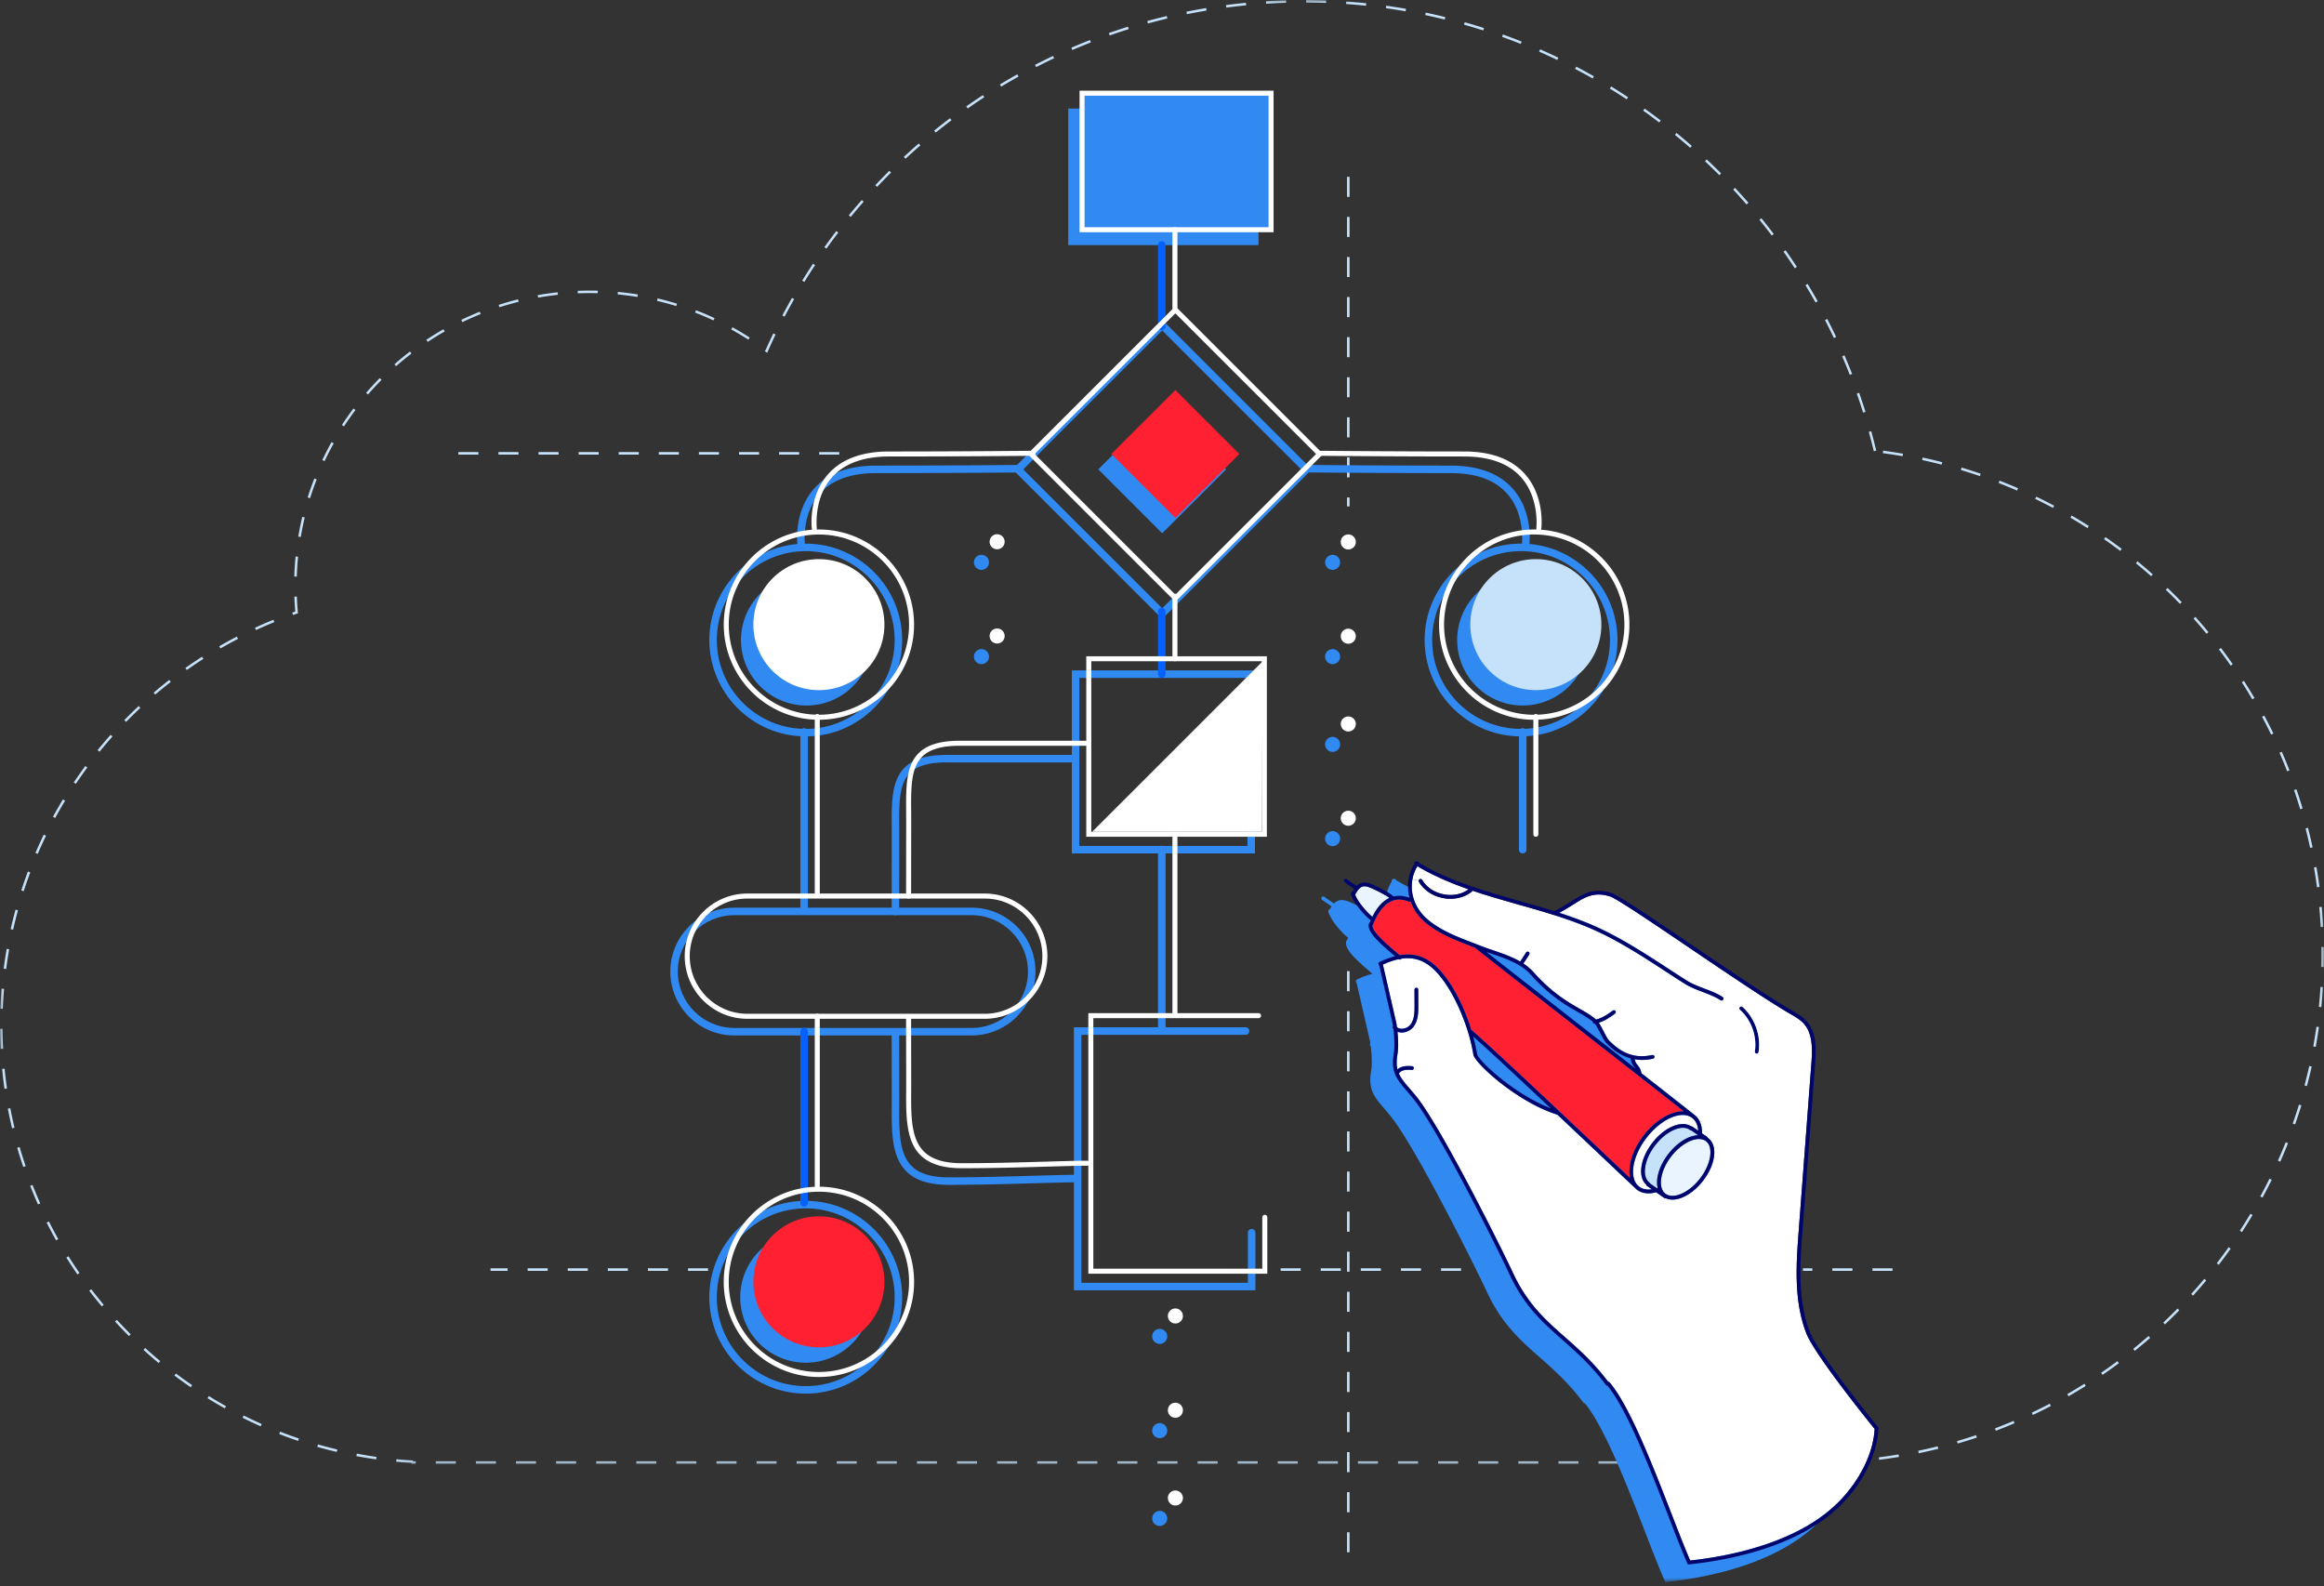 <svg width="400" height="273" viewBox="0 0 400 273" xmlns="http://www.w3.org/2000/svg" xmlns:xlink="http://www.w3.org/1999/xlink">
    <rect x="0" y="0" width="400" height="273" fill="#333333" stroke="none"/>
    <defs>
        <path id="a" d="M0 0h400v251.933H0z"/>
        <path id="c" d="M0 272.277h400V0H0z"/>
    </defs>
    <g fill="none" fill-rule="evenodd">
        <mask id="b" fill="#fff">
            <use xlink:href="#a"/>
        </mask>
        <path d="M228.243.501a103.945 103.945 0 0 0-3.44-.07l.001-.431c1.15.004 2.311.028 3.455.07l-.016.431zm-10.32.135-.028-.43c1.143-.073 2.304-.127 3.453-.161l.013.431c-1.144.034-2.3.088-3.439.16zm17.186.354c-1.136-.12-2.29-.222-3.429-.302l.031-.43c1.144.08 2.302.183 3.443.303l-.045.429zm-24.037.316-.057-.428c1.137-.15 2.293-.283 3.434-.394l.043.429c-1.137.111-2.288.243-3.42.393zm30.854.637a101.714 101.714 0 0 0-3.4-.535l.06-.427c1.137.16 2.286.34 3.414.537l-.074.425zm-37.643.498-.086-.423a101.07 101.07 0 0 1 3.4-.628l.07.425c-1.128.189-2.267.4-3.384.626zm44.377.92c-1.11-.274-2.238-.532-3.355-.767l.089-.422c1.121.236 2.255.495 3.37.77l-.104.419zm-51.08.68-.115-.417c1.11-.305 2.24-.595 3.356-.861l.1.419c-1.111.265-2.236.554-3.341.858zm57.703 1.196c-1.089-.349-2.197-.684-3.295-.995l.117-.415c1.103.313 2.216.65 3.31 1l-.132.41zm-64.287.862-.143-.406c1.085-.381 2.191-.748 3.288-1.091l.129.411c-1.092.342-2.194.707-3.274 1.086zm70.747 1.459c-1.06-.422-2.14-.831-3.21-1.216l.145-.406c1.075.387 2.16.797 3.224 1.221l-.16.4zm-77.17 1.048-.17-.396c1.058-.455 2.135-.897 3.203-1.314l.157.402a101.03 101.03 0 0 0-3.19 1.308zm83.46 1.71a101.79 101.79 0 0 0-3.122-1.433l.173-.395c1.05.461 2.104.945 3.135 1.44l-.187.389zm-89.693 1.23-.197-.383a102.166 102.166 0 0 1 3.104-1.53l.184.39c-1.032.487-2.072 1-3.09 1.524zm95.782 1.955c-.995-.564-2.01-1.117-3.018-1.644l.2-.382c1.012.529 2.031 1.085 3.03 1.651l-.212.375zm-101.797 1.406-.223-.37c.984-.594 1.99-1.179 2.991-1.738l.211.377c-.997.556-1.999 1.139-2.979 1.73zm107.657 2.187c-.952-.628-1.927-1.25-2.9-1.846l.225-.368c.977.599 1.957 1.223 2.913 1.855l-.238.36zm-113.427 1.574-.247-.353a101.91 101.91 0 0 1 2.865-1.938l.235.361c-.958.625-1.918 1.274-2.853 1.93zm119.03 2.412a101.56 101.56 0 0 0-2.768-2.04l.25-.352c.937.666 1.872 1.356 2.78 2.05l-.261.342zm-124.529 1.732-.271-.335c.893-.721 1.81-1.437 2.726-2.128l.26.345c-.913.687-1.826 1.4-2.715 2.118zm129.853 2.626c-.858-.752-1.74-1.5-2.625-2.225l.273-.333c.888.727 1.775 1.479 2.636 2.234l-.284.324zm-135.057 1.881-.293-.316c.84-.779 1.706-1.555 2.574-2.307l.283.326c-.865.749-1.728 1.522-2.564 2.297zm140.073 2.828c-.805-.809-1.636-1.616-2.469-2.397l.296-.314c.836.784 1.67 1.595 2.479 2.407l-.306.304zm-144.958 2.02-.314-.295c.783-.832 1.594-1.665 2.412-2.476l.303.306c-.813.808-1.621 1.637-2.4 2.465zm149.645 3.021c-.75-.863-1.524-1.724-2.3-2.56l.315-.293c.78.838 1.558 1.703 2.311 2.57l-.326.283zm-154.19 2.146-.333-.274c.728-.887 1.481-1.772 2.238-2.633l.324.285c-.754.857-1.503 1.739-2.229 2.622zm158.526 3.202c-.69-.913-1.405-1.825-2.123-2.71l.336-.272c.72.89 1.438 1.805 2.131 2.723l-.344.26zM142.24 42.794l-.351-.25c.665-.932 1.356-1.866 2.053-2.777l.343.262c-.695.907-1.383 1.837-2.045 2.765zm166.671 3.374a102.149 102.149 0 0 0-1.934-2.85l.353-.247c.66.937 1.313 1.9 1.942 2.862l-.36.235zM138.44 48.525l-.367-.226a101.38 101.38 0 0 1 1.86-2.91l.358.239c-.632.953-1.255 1.928-1.851 2.897zm-38.991 1.96-.017-.43a52.598 52.598 0 0 1 3.463-.024l-.012.431a51.927 51.927 0 0 0-3.434.023zm10.265.622a50.814 50.814 0 0 0-3.404-.438l.04-.43c1.147.11 2.302.258 3.434.443l-.07.425zm-17.089.116-.075-.424c1.13-.201 2.284-.366 3.428-.49l.047.43a50.599 50.599 0 0 0-3.4.484zm219.859.836a101.538 101.538 0 0 0-1.736-2.976l.37-.224c.596.985 1.182 1.99 1.742 2.99l-.376.21zm-196.089.617a50.202 50.202 0 0 0-3.313-.899l.098-.42c1.12.263 2.245.568 3.342.907l-.127.412zm-30.43.206-.132-.41a50.735 50.735 0 0 1 3.33-.952l.104.419a50.322 50.322 0 0 0-3.301.943zm49.074 1.617-.382-.2c.532-1.014 1.09-2.033 1.656-3.029l.375.214c-.564.991-1.12 2.006-1.65 3.015zm-12.24.644a50.484 50.484 0 0 0-3.16-1.344l.156-.402c1.072.413 2.144.869 3.187 1.355l-.182.39zm-43.211.298-.188-.389c1.036-.5 2.103-.971 3.172-1.4l.16.4c-1.059.425-2.117.892-3.144 1.389zm236.058 2.742a101.53 101.53 0 0 0-1.529-3.09l.383-.197a101.015 101.015 0 0 1 1.535 3.102l-.39.185zm-186.837.277a50.71 50.71 0 0 0-2.948-1.76l.208-.378a51.163 51.163 0 0 1 2.974 1.776l-.234.362zm-55.188.383-.24-.36a51.05 51.05 0 0 1 2.951-1.818l.214.375a50.677 50.677 0 0 0-2.925 1.803zm58.418 1.88-.409-.305.178-.238c.417-.937.853-1.878 1.297-2.798l.388.188c-.46.955-.913 1.933-1.344 2.906l-.11.248zm-63.866 2.298-.285-.323c.861-.759 1.761-1.5 2.675-2.2l.263.342a50.798 50.798 0 0 0-2.653 2.181zm250.208 1.49a100.614 100.614 0 0 0-1.314-3.188l.396-.171c.457 1.056.9 2.133 1.32 3.201l-.402.158zM63.34 67.895l-.327-.282a51.193 51.193 0 0 1 2.353-2.54l.307.304a50.877 50.877 0 0 0-2.334 2.518zm257.334 3.12c-.343-1.092-.71-2.193-1.091-3.272l.407-.144c.382 1.084.751 2.19 1.096 3.286l-.412.13zm-261.463 2.36-.361-.236a51.139 51.139 0 0 1 1.987-2.833l.345.26a50.813 50.813 0 0 0-1.97 2.809zm263.303 4.28a100.958 100.958 0 0 0-.861-3.332l.416-.115c.305 1.104.596 2.23.865 3.346l-.42.1zm4.948.859a87.083 87.083 0 0 0-3.397-.523l.058-.428c1.133.152 2.281.329 3.413.526l-.074.425zm-271.596.845-.39-.184a51.174 51.174 0 0 1 1.583-3.075l.377.21a50.578 50.578 0 0 0-1.57 3.05zm278.321.604a86.71 86.71 0 0 0-3.349-.791l.091-.422c1.123.242 2.255.51 3.365.796l-.107.417zm6.59 1.979a87.48 87.48 0 0 0-3.276-1.055l.124-.413c1.098.33 2.206.686 3.291 1.06l-.14.408zm6.394 2.488a87.335 87.335 0 0 0-3.173-1.308l.156-.402c1.068.416 2.141.858 3.19 1.314l-.173.396zM53.367 85.745l-.412-.13a50.539 50.539 0 0 1 1.15-3.265l.403.157a50 50 0 0 0-1.141 3.238zm299.987 1.673a86.863 86.863 0 0 0-3.063-1.556l.188-.388a87.816 87.816 0 0 1 3.078 1.563l-.203.38zm5.93 3.468a87.998 87.998 0 0 0-2.932-1.793l.218-.372c.991.58 1.982 1.185 2.946 1.801l-.232.364zm-307.52 1.53-.426-.072c.192-1.134.425-2.275.693-3.392l.42.1a50.346 50.346 0 0 0-.687 3.364zm313.162 2.395a87.733 87.733 0 0 0-2.783-2.018l.247-.354a88.64 88.64 0 0 1 2.796 2.028l-.26.344zm5.319 4.358a87.642 87.642 0 0 0-2.617-2.232l.273-.333a88.09 88.09 0 0 1 2.63 2.242l-.286.323zm-319.162.073-.43-.014c.036-1.15.112-2.312.225-3.454l.43.043a51.212 51.212 0 0 0-.225 3.425zm324.124 4.69a87.842 87.842 0 0 0-2.435-2.43l.299-.311c.827.793 1.65 1.615 2.447 2.442l-.311.299zM50.44 105.845l-.144-.406c.176-.063.352-.124.528-.185a54.407 54.407 0 0 1-.162-2.563l.43-.016c.035.874.092 1.76.176 2.71l.015.168-.16.054c-.228.078-.456.157-.683.238zm-6.38 2.591-.18-.391a75.243 75.243 0 0 1 3.178-1.378l.162.4c-1.06.43-2.123.891-3.16 1.37zm335.722.635a88.341 88.341 0 0 0-2.237-2.614l.322-.287a89.22 89.22 0 0 1 2.248 2.628l-.333.273zm-341.834 2.531-.216-.373a75.244 75.244 0 0 1 3.037-1.663l.199.383a74.76 74.76 0 0 0-3.02 1.653zm345.993 2.954a87.828 87.828 0 0 0-2.026-2.784l.344-.26a88.509 88.509 0 0 1 2.036 2.797l-.354.247zm-351.787.758-.249-.352a76.272 76.272 0 0 1 2.87-1.933l.234.363c-.96.614-1.92 1.261-2.855 1.922zm-5.429 4.224-.28-.328a76.394 76.394 0 0 1 2.682-2.186l.264.34c-.9.701-1.797 1.433-2.666 2.174zm360.931.815a87.74 87.74 0 0 0-1.8-2.936l.363-.232c.62.967 1.229 1.96 1.81 2.95l-.373.218zm-365.951 3.885-.309-.3a75.954 75.954 0 0 1 2.47-2.422l.295.315a76.117 76.117 0 0 0-2.456 2.407zm369.197 2.19a87.307 87.307 0 0 0-1.563-3.07l.38-.204a87.667 87.667 0 0 1 1.572 3.086l-.389.187zm-373.768 2.947-.334-.272a76.63 76.63 0 0 1 2.239-2.635l.322.287a76.106 76.106 0 0 0-2.227 2.62zm376.524 3.37a86.686 86.686 0 0 0-1.315-3.187l.395-.173a87.43 87.43 0 0 1 1.322 3.202l-.402.157zm-380.605 2.159-.358-.24a76.148 76.148 0 0 1 1.989-2.827l.347.256a75.414 75.414 0 0 0-1.978 2.81zm382.85 4.36a86.705 86.705 0 0 0-1.058-3.283l.408-.14a86.453 86.453 0 0 1 1.063 3.298l-.414.124zM9.495 140.78l-.38-.206a75.641 75.641 0 0 1 1.722-2.996l.369.223a75.26 75.26 0 0 0-1.711 2.979zm388.12 5.143a86.42 86.42 0 0 0-.79-3.348l.418-.107c.286 1.112.553 2.244.794 3.364l-.421.09zM6.495 146.958l-.396-.17c.453-1.053.937-2.11 1.438-3.141l.388.188a74.51 74.51 0 0 0-1.43 3.123zm392.303 5.74a86.95 86.95 0 0 0-.523-3.398l.425-.074c.196 1.127.373 2.276.525 3.416l-.427.057zm-394.721.683-.41-.133a74.895 74.895 0 0 1 1.14-3.258l.404.152a74.335 74.335 0 0 0-1.134 3.239zm395.363 6.165a88.21 88.21 0 0 0-.254-3.43l.43-.04c.106 1.14.192 2.3.254 3.446l-.43.024zm-397.18.457-.42-.095c.25-1.118.533-2.247.837-3.355l.416.114a74.355 74.355 0 0 0-.833 3.336zm397.717 6.43-.432-.01a87.373 87.373 0 0 0 .014-3.44l.431-.006a90.041 90.041 0 0 1-.013 3.457zm-398.917.339-.427-.056c.148-1.14.324-2.29.524-3.418l.425.076a74.986 74.986 0 0 0-.522 3.398zm398.485 6.56-.429-.045c.116-1.132.21-2.285.282-3.427l.43.027a89.219 89.219 0 0 1-.283 3.444zm-399.06.29-.43-.017c.043-1.146.114-2.307.21-3.451l.43.036a75.682 75.682 0 0 0-.21 3.431zm398.089 6.552-.424-.078c.204-1.12.39-2.262.55-3.395l.427.06a87.92 87.92 0 0 1-.553 3.413zm-398.471.344A77.274 77.274 0 0 1 0 177.063l.431-.003c.008 1.14.042 2.296.102 3.436l-.431.022zm396.96 6.4-.416-.111c.293-1.102.568-2.226.818-3.34l.42.094c-.25 1.12-.527 2.25-.821 3.356zm-396.286.48a75.576 75.576 0 0 1-.416-3.432l.43-.042c.11 1.136.25 2.284.413 3.412l-.427.062zm394.245 6.123-.406-.144c.38-1.075.743-2.174 1.08-3.265l.413.128a87.606 87.606 0 0 1-1.087 3.28zm-392.943.667a75.23 75.23 0 0 1-.73-3.38l.424-.081c.215 1.12.459 2.25.725 3.36l-.42.1zm390.387 5.745-.394-.175c.462-1.038.91-2.101 1.334-3.16l.4.159a87.337 87.337 0 0 1-1.34 3.176zm-388.46.904a75.055 75.055 0 0 1-1.042-3.306l.414-.12a73.979 73.979 0 0 0 1.036 3.287l-.408.14zm385.408 5.28-.38-.206a87.954 87.954 0 0 0 1.58-3.047l.387.19a88.38 88.38 0 0 1-1.587 3.063zM6.539 207.285a75.125 75.125 0 0 1-1.342-3.194l.402-.157a74.893 74.893 0 0 0 1.334 3.175l-.394.176zm379.34 4.76-.362-.235a87.31 87.31 0 0 0 1.817-2.915l.37.22a87.668 87.668 0 0 1-1.825 2.93zM9.657 213.468a76.006 76.006 0 0 1-1.63-3.055l.385-.194a74.759 74.759 0 0 0 1.62 3.038l-.375.211zm372.23 4.212-.342-.262a87.975 87.975 0 0 0 2.042-2.765l.352.249a88.255 88.255 0 0 1-2.052 2.778zm-368.559 1.656a75.974 75.974 0 0 1-1.903-2.891l.366-.23a75.465 75.465 0 0 0 1.892 2.876l-.355.245zm364.136 3.652-.32-.29a87.99 87.99 0 0 0 2.253-2.597l.331.276a88.142 88.142 0 0 1-2.264 2.61zM17.519 224.84a76.241 76.241 0 0 1-2.159-2.704l.344-.262a75.735 75.735 0 0 0 2.146 2.69l-.331.276zm355.117 3.093-.297-.313a88.723 88.723 0 0 0 2.451-2.414l.309.3c-.8.82-1.63 1.637-2.463 2.427zm-350.444 2.005a76.561 76.561 0 0 1-2.394-2.495l.318-.292c.77.84 1.57 1.675 2.38 2.482l-.304.305zm345.24 2.55-.27-.336a88.528 88.528 0 0 0 2.633-2.215l.284.324a88.498 88.498 0 0 1-2.646 2.226zm-340.123 2.1a76.457 76.457 0 0 1-2.611-2.267l.29-.319a75.428 75.428 0 0 0 2.596 2.254l-.275.331zm334.576 2.034-.243-.356a87.507 87.507 0 0 0 2.8-2.003l.258.346a88.535 88.535 0 0 1-2.815 2.013zm-329.06 2.128a75.814 75.814 0 0 1-2.805-2.018l.26-.344a75.09 75.09 0 0 0 2.79 2.006l-.244.356zm323.202 1.558-.215-.374c.99-.57 1.984-1.168 2.951-1.777l.23.365a88.016 88.016 0 0 1-2.966 1.786zm-317.33 2.082a75.79 75.79 0 0 1-2.977-1.752l.227-.367c.97.601 1.965 1.188 2.96 1.743l-.21.376zm311.195 1.131-.184-.39a86.841 86.841 0 0 0 3.084-1.538l.2.382a87.278 87.278 0 0 1-3.1 1.546zm-305.02 1.954a75.277 75.277 0 0 1-3.122-1.471l.192-.386c1.02.51 2.065 1.002 3.106 1.463l-.175.394zm298.647.764-.154-.403a86.897 86.897 0 0 0 3.199-1.29l.17.397c-1.06.452-2.143.888-3.215 1.296zM51.31 247.982a75.336 75.336 0 0 1-3.251-1.18l.157-.402c1.061.413 2.149.808 3.232 1.174l-.138.408zm285.644.459-.12-.414a86.589 86.589 0 0 0 3.283-1.028l.137.409a87.022 87.022 0 0 1-3.3 1.033zM57.96 249.886a75.182 75.182 0 0 1-3.346-.875l.118-.414c1.098.314 2.218.607 3.328.87l-.1.42zm272.286.225-.087-.423a87.072 87.072 0 0 0 3.354-.764l.104.418a87.8 87.8 0 0 1-3.37.769zm-265.49 1.058a75.227 75.227 0 0 1-3.413-.563l.08-.424c1.123.212 2.264.4 3.393.56l-.06.427zm258.67.075-.054-.428a87.952 87.952 0 0 0 3.404-.497l.071.426a88.53 88.53 0 0 1-3.421.499zm-6.888.592-.02-.43c1.14-.054 2.295-.13 3.433-.228l.037.43a89.306 89.306 0 0 1-3.45.228zm-244.98.097h-.725l-.07-.156a76.08 76.08 0 0 1-2.573-.2l.041-.43c.891.085 1.795.155 2.687.207l.13.008.063.14h.447v.431zm3.45 0h3.45v-.431h-3.45v.431zm6.9 0h3.451v-.431h-3.45v.431zm6.901 0h3.45v-.431h-3.45v.431zm6.901 0h3.45v-.431h-3.45v.431zm6.9 0h3.45v-.431h-3.45v.431zm6.901 0h3.45v-.431h-3.45v.431zm6.9 0h3.451v-.431h-3.45v.431zm6.902 0h3.45v-.431h-3.45v.431zm6.9 0h3.45v-.431h-3.45v.431zm6.9 0h3.451v-.431h-3.45v.431zm6.901 0h3.45v-.431h-3.45v.431zm6.901 0h3.45v-.431h-3.45v.431zm6.9 0h3.451v-.431h-3.45v.431zm6.901 0h3.45v-.431h-3.45v.431zm6.9 0h3.451v-.431h-3.45v.431zm6.902 0h3.45v-.431h-3.45v.431zm6.9 0h3.45v-.431h-3.45v.431zm6.9 0h3.451v-.431h-3.45v.431zm6.901 0h3.45v-.431h-3.45v.431zm6.901 0h3.45v-.431h-3.45v.431zm6.9 0h3.451v-.431h-3.45v.431zm6.901 0h3.45v-.431h-3.45v.431zm6.901 0h3.45v-.431h-3.45v.431zm6.9 0h3.45v-.431h-3.45v.431zm6.901 0h3.45v-.431h-3.45v.431zm6.9 0h3.451v-.431h-3.45v.431zm6.902 0h3.45v-.431h-3.45v.431zm6.9 0h3.45v-.431h-3.45v.431zm6.9 0h3.451v-.431h-3.45v.431zm6.901 0h3.45v-.431h-3.45v.431zm6.901 0h3.45v-.431h-3.45v.431zm6.9 0h3.451v-.431h-3.45v.431zm6.901 0h3.45v-.431h-3.45v.431zm6.901 0h3.45v-.431h-3.45v.431zm9.65 0h-2.75v-.431h2.75l.7-.003.003.431a87.33 87.33 0 0 1-.703.003z" fill="#C6E2FA" mask="url(#b)"/>
        <mask id="d" fill="#fff">
            <use xlink:href="#c"/>
        </mask>
        <path d="M231.847 33.884h.436v-3.449h-.436v3.45zm0 6.898h.436v-3.449h-.436v3.449zm0 6.898h.436v-3.449h-.436v3.449zm0 6.898h.436v-3.45h-.436v3.45zm0 6.898h.436v-3.45h-.436v3.45zm0 6.898h.436v-3.45h-.436v3.45zm0 6.898h.436v-3.45h-.436v3.45zm0 6.898h.436v-3.45h-.436v3.45zm0 4.986h.436v-1.538h-.436v1.538zM231.847 170.589h.436v-3.45h-.436v3.45zm0 6.898h.436v-3.45h-.436v3.45zm0 6.898h.436v-3.45h-.436v3.45zm0 6.897h.436v-3.449h-.436v3.45zm0 6.898h.436v-3.449h-.436v3.45zm0 6.898h.436v-3.449h-.436v3.45zm0 6.898h.436v-3.449h-.436v3.45zm0 6.898h.436v-3.449h-.436v3.45zm0 6.898h.436v-3.449h-.436v3.449zm0 6.898h.436v-3.45h-.436v3.45zm0 6.898h.436v-3.45h-.436v3.45zm0 6.898h.436v-3.45h-.436v3.45zm0 6.898h.436v-3.45h-.436v3.45zm0 6.897h.436v-3.448h-.436v3.448zm0 6.898h.436v-3.449h-.436v3.45zM78.892 78.235h3.45V77.8h-3.45v.436zm6.9 0h3.451V77.8h-3.45v.436zm6.901 0h3.45V77.8h-3.45v.436zm6.901 0h3.45V77.8h-3.45v.436zm6.9 0h3.45V77.8h-3.45v.436zm6.901 0h3.45V77.8h-3.45v.436zm6.9 0h3.451V77.8h-3.45v.436zm6.902 0h3.45V77.8h-3.45v.436zm6.9 0h3.45V77.8h-3.45v.436zm6.9 0h3.451V77.8h-3.45v.436zM84.427 218.721h2.94v-.436h-2.94v.436zm6.39 0h3.451v-.436h-3.45v.436zm6.902 0h3.45v-.436h-3.45v.436zm6.9 0h3.45v-.436h-3.45v.436zm6.9 0h3.451v-.436h-3.45v.436zm6.901 0h3.45v-.436h-3.45v.436zM220.421 218.721h3.45v-.436h-3.45v.436zm6.901 0h3.45v-.436h-3.45v.436zm6.9 0h3.451v-.436h-3.45v.436zm6.901 0h3.45v-.436h-3.45v.436zm6.9 0h3.451v-.436h-3.45v.436zM310.315 218.721h1.617v-.436h-1.617v.436zm5.067 0h3.45v-.436h-3.45v.436zm6.901 0h3.45v-.436h-3.45v.436z" fill="#C6E2FA" mask="url(#d)"/>
        <path fill="#318AF1" mask="url(#d)" d="M183.867 42.183h32.75V18.688h-32.75zM185.78 145.586h28.925v-28.914H185.78v28.914zm-1.295 1.294H216v-31.502h-31.514v31.502zM216.077 222.07h-31.24v-45.267h29.515a.647.647 0 1 1 0 1.293H186.13v42.681h28.652v-8.622a.647.647 0 0 1 1.294 0v9.916zM176.116 80.782l23.918 23.908 23.917-23.908-23.917-23.908-23.918 23.908zm23.918 25.737-25.747-25.737 25.747-25.737 25.747 25.737-25.747 25.737z"/>
        <path fill="#318AF1" mask="url(#d)" d="m211.039 80.782-11.005 11.001-11.005-11 11.005-11.002zM138.683 94.855c-8.438 0-15.303 6.862-15.303 15.296 0 8.435 6.865 15.297 15.303 15.297s15.302-6.862 15.302-15.297c0-8.434-6.864-15.296-15.302-15.296m0 31.886c-9.151 0-16.597-7.442-16.597-16.59 0-9.147 7.446-16.59 16.597-16.59 9.151 0 16.596 7.443 16.596 16.59 0 9.148-7.445 16.59-16.596 16.59M126.371 157.509c-5.352 0-9.706 4.352-9.706 9.702s4.354 9.702 9.706 9.702h40.853c5.352 0 9.706-4.352 9.706-9.702s-4.354-9.702-9.706-9.702h-40.853zm40.853 20.698h-40.853c-6.065 0-11-4.933-11-10.996 0-6.063 4.935-10.996 11-10.996h40.853c6.066 0 11 4.933 11 10.996 0 6.063-4.934 10.996-11 10.996z"/>
        <path d="M138.403 156.95a.647.647 0 0 1-.647-.647v-30.337a.647.647 0 1 1 1.294 0v30.337c0 .357-.29.646-.647.646M137.895 94.295a.646.646 0 0 1-.64-.567c-.03-.228-.659-5.64 2.848-9.61 2.335-2.643 5.917-3.983 10.647-3.983 12.704 0 24.66-.117 24.78-.118.356-.02.649.283.653.64a.647.647 0 0 1-.64.653c-.12.001-12.083.119-24.793.119-4.337 0-7.59 1.19-9.67 3.537-3.121 3.525-2.548 8.553-2.541 8.603a.647.647 0 0 1-.644.726M261.802 94.855c-8.438 0-15.303 6.862-15.303 15.296 0 8.435 6.865 15.297 15.303 15.297s15.302-6.862 15.302-15.297c0-8.434-6.864-15.296-15.302-15.296m0 31.886c-9.151 0-16.597-7.442-16.597-16.59 0-9.147 7.446-16.59 16.597-16.59 9.151 0 16.596 7.443 16.596 16.59 0 9.148-7.445 16.59-16.596 16.59" fill="#318AF1" mask="url(#d)"/>
        <path d="M262.082 146.88a.647.647 0 0 1-.647-.647v-20.267a.647.647 0 0 1 1.294 0v20.267c0 .357-.29.647-.647.647M262.59 94.295a.648.648 0 0 1-.644-.726c.006-.05.58-5.078-2.542-8.603-2.078-2.347-5.332-3.537-9.67-3.537-12.71 0-24.49-.118-24.607-.119a.647.647 0 0 1-.64-.653c.004-.357.28-.656.654-.64.117.001 11.89.118 24.593.118 4.73 0 8.313 1.34 10.648 3.984 3.506 3.97 2.877 9.381 2.848 9.61a.646.646 0 0 1-.64.566M154.118 157.509a.647.647 0 0 1-.647-.648c0-.128.026-12.791.013-14.259v-.043c-.037-4.37-.068-8.143 2.196-10.426 1.476-1.487 3.828-2.21 7.19-2.21h21.982a.647.647 0 1 1 0 1.293h-21.981c-3 0-5.052.598-6.272 1.828-1.885 1.9-1.857 5.256-1.821 9.504v.043c.012 1.475-.013 14.144-.013 14.272 0 .357-.29.646-.647.646M138.683 207.966c-8.438 0-15.303 6.862-15.303 15.297 0 8.434 6.865 15.296 15.303 15.296s15.302-6.862 15.302-15.296c0-8.435-6.864-15.297-15.302-15.297m0 31.886c-9.151 0-16.597-7.442-16.597-16.59 0-9.147 7.446-16.59 16.597-16.59 9.151 0 16.596 7.443 16.596 16.59 0 9.148-7.445 16.59-16.596 16.59" fill="#318AF1" mask="url(#d)"/>
        <path d="M149.96 223.263c0-6.227-5.049-11.274-11.277-11.274-6.229 0-11.278 5.047-11.278 11.274 0 6.226 5.05 11.273 11.278 11.273 6.228 0 11.278-5.047 11.278-11.273M273.36 110.151c0-6.226-5.05-11.273-11.278-11.273-6.23 0-11.278 5.047-11.278 11.273s5.049 11.274 11.278 11.274c6.228 0 11.278-5.048 11.278-11.274" fill="#318AF1" mask="url(#d)"/>
        <path d="M138.403 207.663a.647.647 0 0 1-.647-.646v-29.475a.647.647 0 1 1 1.294 0v29.475c0 .357-.29.646-.647.646" fill="#0461FD" mask="url(#d)"/>
        <path d="M163.302 203.922c-3.364 0-5.762-.77-7.332-2.351-2.362-2.382-2.523-6.282-2.486-10.76.013-1.467-.013-12.85-.013-12.964a.647.647 0 0 1 1.294-.003c0 .115.025 11.504.013 12.978-.036 4.332.096 7.807 2.11 9.838 1.315 1.325 3.413 1.969 6.414 1.969 5.141 0 10.487-.155 14.782-.28 2.812-.081 5.24-.152 6.768-.152a.647.647 0 1 1 0 1.294c-1.51 0-3.929.07-6.73.151-4.304.125-9.66.28-14.82.28" fill="#318AF1" mask="url(#d)"/>
        <path d="M199.963 56.815a.647.647 0 0 1-.647-.647V42.183a.647.647 0 1 1 1.293 0v13.985c0 .357-.29.647-.647.647M199.963 116.672a.647.647 0 0 1-.647-.647v-10.757a.647.647 0 1 1 1.293 0v10.757c0 .357-.29.647-.647.647" fill="#0461FD" mask="url(#d)"/>
        <path d="M199.963 177.776a.647.647 0 0 1-.647-.647v-30.896a.647.647 0 1 1 1.293 0v30.896c0 .357-.29.647-.647.647M170.22 96.748a1.294 1.294 0 1 1-2.587 0 1.294 1.294 0 0 1 2.587 0M170.22 112.971a1.294 1.294 0 1 1-2.587 0 1.294 1.294 0 0 1 2.587 0M230.66 96.748a1.294 1.294 0 1 1-2.587 0 1.294 1.294 0 0 1 2.587 0M230.66 112.971a1.294 1.294 0 1 1-2.587 0 1.294 1.294 0 0 1 2.587 0M230.66 128.075a1.294 1.294 0 1 1-2.587 0 1.294 1.294 0 0 1 2.587 0M200.901 229.964a1.294 1.294 0 1 1-2.587 0 1.294 1.294 0 0 1 2.587 0M200.901 246.187a1.294 1.294 0 1 1-2.587 0 1.294 1.294 0 0 1 2.587 0M200.901 261.291a1.294 1.294 0 1 1-2.587 0 1.294 1.294 0 0 1 2.587 0M230.66 144.298a1.294 1.294 0 1 1-2.587 0 1.294 1.294 0 0 1 2.587 0M186.242 39.534h32.532V16.04h-32.532z" fill="#318AF1" mask="url(#d)"/>
        <path d="M186.673 39.103h31.67V16.47h-31.67v22.633zm-.862.862h33.394V15.608h-33.394v24.357zM187.83 143.154h29.356v-29.347H187.83v29.347zm-.863.862h31.082v-31.07h-31.082v31.07zM218.127 219.206h-30.809V174.37h29.3a.431.431 0 1 1 0 .862H188.18v43.112h29.083v-8.838a.431.431 0 0 1 .863 0v9.7zM178.077 78.133l24.222 24.213 24.223-24.213-24.223-24.212-24.222 24.212zm24.222 25.433-25.442-25.433L202.3 52.701l25.443 25.432-25.443 25.433z" fill="#FFF" mask="url(#d)"/>
        <path fill="#FF2131" mask="url(#d)" d="m213.305 78.133-11.006 11.001-11.005-11 11.005-11.001z"/>
        <path d="M140.948 91.99c-8.556 0-15.518 6.96-15.518 15.513s6.962 15.512 15.518 15.512c8.557 0 15.518-6.96 15.518-15.512 0-8.554-6.961-15.513-15.518-15.513m0 31.887c-9.032 0-16.38-7.346-16.38-16.374 0-9.03 7.348-16.375 16.38-16.375 9.033 0 16.381 7.346 16.381 16.375 0 9.028-7.348 16.374-16.38 16.374M128.637 154.644c-5.471 0-9.922 4.45-9.922 9.919 0 5.468 4.45 9.917 9.922 9.917h40.853c5.47 0 9.921-4.449 9.921-9.917 0-5.47-4.45-9.919-9.921-9.919h-40.853zm40.853 20.699h-40.853c-5.947 0-10.785-4.836-10.785-10.78 0-5.945 4.838-10.78 10.785-10.78h40.853c5.946 0 10.784 4.835 10.784 10.78 0 5.944-4.838 10.78-10.784 10.78z" fill="#FFF" mask="url(#d)"/>
        <path d="M140.669 154.085a.431.431 0 0 1-.432-.431v-30.337a.431.431 0 0 1 .863 0v30.337a.431.431 0 0 1-.431.431M140.161 91.431a.43.43 0 0 1-.427-.378c-.028-.224-.647-5.542 2.796-9.44 2.292-2.595 5.82-3.91 10.486-3.91 12.704 0 24.662-.118 24.78-.12a.431.431 0 1 1 .009.862c-.119.002-12.08.12-24.79.12-4.407 0-7.717 1.217-9.838 3.618-3.189 3.61-2.594 8.712-2.587 8.763a.431.431 0 0 1-.429.485M264.067 91.99c-8.556 0-15.518 6.96-15.518 15.513s6.962 15.512 15.518 15.512c8.557 0 15.519-6.96 15.519-15.512 0-8.554-6.962-15.513-15.519-15.513m-16.38 15.513c0-9.03 7.348-16.375 16.38-16.375 9.033 0 16.381 7.346 16.381 16.375 0 9.028-7.348 16.374-16.38 16.374-9.033 0-16.381-7.346-16.381-16.374z" fill="#FFF" mask="url(#d)"/>
        <path d="M264.347 144.016a.431.431 0 0 1-.431-.431v-20.268a.431.431 0 0 1 .862 0v20.268a.431.431 0 0 1-.43.43M264.854 91.43a.431.431 0 0 1-.429-.484c.007-.05.595-5.167-2.591-8.769-2.122-2.397-5.43-3.612-9.834-3.612-12.71 0-24.487-.118-24.605-.119a.431.431 0 0 1 .005-.862c.121.001 11.895.118 24.6.118 4.666 0 8.194 1.316 10.485 3.91 3.444 3.899 2.825 9.217 2.797 9.441a.43.43 0 0 1-.428.378M156.384 154.644a.431.431 0 0 1-.432-.431c0-.128.026-12.793.013-14.261v-.043c-.036-4.322-.067-8.054 2.134-10.272 1.433-1.445 3.735-2.147 7.037-2.147h21.982a.431.431 0 1 1 0 .862h-21.982c-3.06 0-5.162.619-6.425 1.892-1.948 1.963-1.92 5.359-1.883 9.658v.043c.012 1.473-.013 14.141-.013 14.27 0 .237-.194.43-.431.43M140.948 205.102c-8.556 0-15.518 6.959-15.518 15.512s6.962 15.512 15.518 15.512c8.557 0 15.518-6.959 15.518-15.512s-6.961-15.512-15.518-15.512m0 31.886c-9.032 0-16.38-7.345-16.38-16.374s7.348-16.374 16.38-16.374c9.033 0 16.381 7.345 16.381 16.374s-7.348 16.374-16.38 16.374" fill="#FFF" mask="url(#d)"/>
        <path d="M152.226 220.614c0-6.226-5.049-11.274-11.278-11.274-6.228 0-11.278 5.048-11.278 11.274 0 6.226 5.05 11.273 11.278 11.273 6.229 0 11.278-5.047 11.278-11.273" fill="#FF2131" mask="url(#d)"/>
        <path d="M150.093 110.151c0-6.226-5.05-11.273-11.278-11.273-6.229 0-11.278 5.047-11.278 11.273s5.05 11.274 11.278 11.274c6.229 0 11.278-5.048 11.278-11.274" fill="#318AF1" mask="url(#d)"/>
        <path d="M152.226 107.503c0-6.227-5.049-11.274-11.278-11.274-6.228 0-11.278 5.047-11.278 11.274 0 6.226 5.05 11.273 11.278 11.273 6.229 0 11.278-5.047 11.278-11.273" fill="#FFF" mask="url(#d)"/>
        <path d="M275.625 107.503c0-6.227-5.05-11.274-11.278-11.274-6.229 0-11.278 5.047-11.278 11.274 0 6.226 5.05 11.273 11.278 11.273 6.229 0 11.278-5.047 11.278-11.273" fill="#C6E2FA" mask="url(#d)"/>
        <path d="M140.669 204.799a.431.431 0 0 1-.432-.431v-29.474a.431.431 0 0 1 .863 0v29.474a.431.431 0 0 1-.431.43M165.567 201.058c-3.303 0-5.651-.749-7.178-2.288-2.304-2.322-2.46-6.177-2.424-10.605.013-1.47-.013-12.853-.013-12.967a.431.431 0 0 1 .863-.003c0 .115.025 11.504.013 12.977-.037 4.383.1 7.9 2.173 9.99 1.357 1.369 3.505 2.033 6.566 2.033 5.145 0 10.492-.155 14.79-.279 2.809-.082 5.236-.152 6.76-.152a.431.431 0 1 1 0 .862c-1.512 0-3.933.07-6.736.152-4.302.124-9.657.28-14.814.28M202.228 53.95a.431.431 0 0 1-.431-.43V39.533a.431.431 0 0 1 .862 0V53.52a.431.431 0 0 1-.431.432M202.228 113.807a.431.431 0 0 1-.431-.43v-10.758a.431.431 0 0 1 .862 0v10.757a.431.431 0 0 1-.431.431M202.228 174.911a.431.431 0 0 1-.431-.43v-30.896a.431.431 0 0 1 .862 0v30.895a.431.431 0 0 1-.431.431M172.917 93.238a1.294 1.294 0 1 1-2.588-.001 1.294 1.294 0 0 1 2.588 0M172.917 109.46a1.294 1.294 0 1 1-2.588 0 1.294 1.294 0 0 1 2.588 0M233.357 93.238a1.294 1.294 0 1 1-2.587-.001 1.294 1.294 0 0 1 2.587 0M233.357 109.46a1.294 1.294 0 1 1-2.587 0 1.294 1.294 0 0 1 2.587 0M233.357 124.565a1.294 1.294 0 1 1-2.587-.001 1.294 1.294 0 0 1 2.587 0M203.598 226.453a1.294 1.294 0 1 1-2.587 0 1.294 1.294 0 0 1 2.587 0M203.598 242.676a1.294 1.294 0 1 1-2.587 0 1.294 1.294 0 0 1 2.587 0M203.598 257.78a1.294 1.294 0 1 1-2.587 0 1.294 1.294 0 0 1 2.587 0M233.357 140.787a1.294 1.294 0 1 1-2.587 0 1.294 1.294 0 0 1 2.587 0" fill="#FFF" mask="url(#d)"/>
        <path d="M319.413 248.747a.317.317 0 0 0-.16-.224c-1.108-1.371-10.277-12.762-11.635-16.254-2.17-5.565-1.69-11.873-1.268-17.443l2.17-28.665c.206-2.729.258-5.553-1.54-7.48-.66-.711-1.497-1.194-2.308-1.664l-.052-.03c-3.843-2.22-10.972-7.049-17.26-11.308-6.823-4.618-12.714-8.606-13.94-8.993-3.057-.962-4.864.18-6.956 1.508-.871.552-1.777 1.121-2.877 1.634-2.014-.638-4.037-1.211-6.03-1.776-5.86-1.664-11.92-3.388-17.255-6.57a.303.303 0 0 0-.116-.16.313.313 0 0 0-.268-.043.322.322 0 0 0-.354.138.313.313 0 0 0-.017.289c-1.104 1.76-1.358 3.863-.836 5.829-.975-.362-1.894-.436-2.743-.224a.435.435 0 0 0-.056-.07c-.742-.603-1.976-1.288-3.567-1.983-1.204-.525-2.032-.482-2.756.246-.009-.008-.013-.017-.026-.026l-1.635-1.142a.32.32 0 0 0-.448.077.325.325 0 0 0 .077.453l1.626 1.134c-.103.151-.207.315-.31.496h-.009a.328.328 0 0 0-.233.396.34.34 0 0 1 .022.06.312.312 0 0 0 .09.277c.561 1.496 2.342 3.449 3.296 4.169-.04.086-.078.176-.117.263a.41.41 0 0 0-.082.09c-.832 1.367 1.643 3.527 4.378 5.838-.833.215-1.717.538-2.661.983a.324.324 0 0 0-.156.43.282.282 0 0 0 .082.104l2.295 9.985c.03.125.06.306.095.513a.317.317 0 0 0-.018.38c.022.03.057.055.078.085.151 1.246.263 3.148.065 4.286-.557 3.181.573 4.492 2.286 6.475.319.375.668.776 1.03 1.225 4.326 5.302 14.785 26.354 16.588 30.251 2.562 5.518 5.749 8.334 9.126 11.313 2.428 2.147 4.942 4.363 7.491 7.773.06.082.16.13.26.13.003 0 .003-.005.008-.005 3.364 4.091 7.297 14.235 10.467 22.41 1.277 3.297 2.38 6.143 3.274 8.139l.095.211.232-.021c6.987-.729 19.784-3.143 26.952-11.102 3.342-3.712 5.378-8.13 5.602-12.157a.335.335 0 0 0 .004-.25" fill="#318AF1" mask="url(#d)"/>
        <path d="M299.912 173.305c2.122 1.901 3.209 4.945 2.765 7.76a.323.323 0 0 1-.32.272c-.017 0-.034 0-.051-.004a.326.326 0 0 1-.268-.371c.41-2.6-.595-5.415-2.557-7.174a.326.326 0 0 1-.026-.457.326.326 0 0 1 .457-.026" fill="#00056C" mask="url(#d)"/>
        <path d="M293.633 196.405c1.337 1.034.866 3.979-1.031 6.428-.953 1.232-2.118 2.172-3.282 2.655-1.1.457-2.058.436-2.687-.056-1.342-1.034-.871-3.979 1.026-6.428 1.432-1.845 3.338-2.975 4.766-2.975.461 0 .876.121 1.208.376" fill="#EAF4FE" mask="url(#d)"/>
        <path d="M287.15 198.608c-1.57 2.026-2.212 4.25-1.837 5.828-.047.018-.1.039-.15.056l-1.178-.823a.293.293 0 0 0-.104-.155c-.63-.492-.888-1.41-.72-2.591.172-1.246.794-2.609 1.75-3.842.954-1.228 2.119-2.172 3.283-2.651 1.1-.457 2.057-.44 2.687.052a.349.349 0 0 0 .211.064l1.19.832c-1.608.052-3.583 1.23-5.132 3.23" fill="#C6E2FA" mask="url(#d)"/>
        <path d="M291.105 193.857c-.81-.522-1.923-.54-3.161-.026-1.264.521-2.523 1.539-3.545 2.854-1.022 1.319-1.691 2.793-1.88 4.147-.186 1.315.103 2.38.801 3.04.013.081.057.159.13.21l.862.604c-.87.121-1.626-.026-2.19-.461-.091-.086-.199-.185-.32-.302-1.401-1.578-.737-5.091 1.626-8.14 2.523-3.254 6.043-4.767 7.845-3.37.6.46.95 1.22 1.018 2.18l-.979-.68a.297.297 0 0 0-.207-.056M248.507 153.926c-1.618-.306-2.976-1.211-3.727-2.483a.323.323 0 0 0-.59.086l-1.096-.18a6.514 6.514 0 0 1 .863-2.273c2.794 1.656 5.775 2.919 8.81 3.98-1.15.849-2.695 1.168-4.26.87" fill="#FFF" mask="url(#d)"/>
        <path d="M302.677 181.065c.444-2.815-.643-5.859-2.765-7.76a.326.326 0 0 0-.457.026.325.325 0 0 0 .026.457c1.962 1.759 2.967 4.574 2.557 7.174a.326.326 0 0 0 .32.375.324.324 0 0 0 .319-.272m9.087 2.03-2.17 28.666c-.426 5.635-.91 12.024 1.312 17.723 1.419 3.643 10.64 15.077 11.752 16.448-.215 3.884-2.19 8.165-5.442 11.773-6.944 7.709-19.357 10.114-26.3 10.865-.867-1.97-1.937-4.726-3.166-7.894-3.226-8.317-7.237-18.663-10.696-22.742a.327.327 0 0 0-.25-.108c-2.545-3.37-5.042-5.578-7.457-7.708-3.326-2.936-6.461-5.704-8.963-11.101-1.81-3.91-12.313-25.04-16.673-30.39-.371-.453-.72-.858-1.048-1.237-.85-.987-1.514-1.755-1.898-2.639.358-.521 1.061-.715 2.226-.608a.333.333 0 0 0 .353-.293.32.32 0 0 0-.293-.349c-.776-.073-1.824-.073-2.523.552-.173-.711-.185-1.535 0-2.604.185-1.06.125-2.647.004-3.889.212.082.44.138.69.143h.035c.798 0 1.609-.406 2.07-1.035.798-1.09.794-2.565.79-3.643l-.014-2.707a.322.322 0 0 0-.323-.32.323.323 0 0 0-.324.324l.013 2.707c.005 1.276-.043 2.406-.664 3.255-.34.47-.957.79-1.574.772-.237-.004-.543-.06-.79-.28-.047-.362-.098-.66-.142-.85l-2.281-9.915c.97-.44 1.872-.755 2.708-.927a.315.315 0 0 0 .432-.056c.004-.005.004-.013.013-.022 2.549-.397 4.563.496 6.49 2.768 2.7 3.182 5.137 8.834 5.935 13.748.22 1.371 7.254 7.98 14.276 10.265a.284.284 0 0 0 .099.017c.013 0 .026-.004.039-.004 3.023 2.846 6.003 5.66 8.444 7.972 2.187 2.065 3.968 3.75 4.9 4.621.056.06.12.112.18.168.061.056.113.108.165.151.013.009.017.017.021.022.557.43 1.247.646 2.027.646.41 0 .846-.064 1.294-.185l1.41.987c.057.04.121.056.186.056.022 0 .048-.013.07-.017.344.155.724.242 1.142.242.53 0 1.108-.125 1.72-.38 1.265-.522 2.524-1.535 3.546-2.854 2.182-2.82 2.588-6.04.914-7.338-.03-.021-.064-.038-.099-.06a.318.318 0 0 0-.116-.172l-.863-.604c.017-1.38-.423-2.483-1.276-3.147-1.57-1.255-5.008-3.95-9.157-7.2-.15-.771-.422-1.103-.664-1.397-.207-.25-.384-.474-.504-1.004.405.069.819.112 1.242.112a8.82 8.82 0 0 0 1.919-.215.32.32 0 0 0 .246-.384.32.32 0 0 0-.384-.246c-2.86.62-5.154-.16-7.444-2.522-.25-.254-.595-.927-.932-1.574-.284-.547-.556-1.073-.82-1.465 1.044-.332 1.816-.85 2.791-1.565a.324.324 0 0 0 .073-.453.328.328 0 0 0-.452-.069c-1.005.733-1.782 1.255-2.877 1.548-.798-.694-1.734-1.238-2.816-1.854-2.11-1.212-4.736-2.716-7.945-6.303a8.966 8.966 0 0 0-1.746-1.487l1.004-1.548a.327.327 0 0 0-.099-.449.322.322 0 0 0-.444.1l-1.013 1.556c-1.432-.832-3.063-1.388-4.658-1.936-.76-.258-1.544-.526-2.282-.819-.427-.168-.858-.336-1.29-.5-2.781-1.073-5.658-2.181-7.88-4.152-2.009-1.776-2.876-4.358-2.449-6.734l1.096.181a.303.303 0 0 0 .034.242c.845 1.435 2.364 2.449 4.162 2.79.427.081.85.12 1.268.12 1.35 0 2.627-.41 3.627-1.194a.322.322 0 0 0 .12-.212c2.61.888 5.263 1.639 7.872 2.38 4.18 1.186 8.5 2.41 12.56 4.156 4.515 1.944 8.832 4.755 13.007 7.476 1.013.66 2.023 1.319 3.027 1.957 1.027.655 2.131 1.074 3.196 1.479 1.035.392 2.105.797 3.075 1.418a.31.31 0 0 0 .173.052.337.337 0 0 0 .276-.151.33.33 0 0 0-.1-.448c-1.03-.656-2.13-1.074-3.195-1.475-1.035-.396-2.105-.802-3.075-1.418-1.005-.643-2.01-1.298-3.024-1.957-4.2-2.734-8.539-5.558-13.106-7.524-1.868-.806-3.787-1.495-5.724-2.125.876-.453 1.648-.935 2.338-1.37 2.118-1.342 3.649-2.312 6.418-1.44 1.134.357 7.271 4.513 13.77 8.915 6.297 4.263 13.44 9.096 17.3 11.33l.051.03c.768.444 1.566.905 2.161 1.543 1.618 1.733 1.561 4.406 1.363 6.993" fill="#FFF" mask="url(#d)"/>
        <path d="M289.829 191.27c-2.114-.086-4.848 1.457-6.914 4.121-1.95 2.518-2.777 5.36-2.346 7.377-.962-.91-2.226-2.104-3.67-3.466-7.5-7.088-20.051-18.952-23.523-21.936a.269.269 0 0 0-.125-.064c-1.07-3.48-2.808-7.252-5.094-9.946-2.117-2.492-4.394-3.45-7.245-2.958l-.074-.06c-1.889-1.59-4.662-3.932-4.614-5.023a.999.999 0 0 0 .038-.069c.889-2.246 1.95-3.612 3.24-4.16.9-.388 1.919-.353 3.031.095.091.034.186.026.268-.017a8.264 8.264 0 0 0 2.312 3.405c2.311 2.044 5.24 3.174 8.078 4.269l.707.271c.017.022.03.043.052.06 1.794 1.432 8.694 6.825 16 12.533a7400.76 7400.76 0 0 1 19.879 15.568" fill="#FF2131" mask="url(#d)"/>
        <path d="M239.152 154.539c-1.147.526-2.113 1.599-2.941 3.246-.928-.746-2.506-2.527-2.976-3.811.862-1.63 1.53-1.673 2.743-1.143 1.371.6 2.458 1.186 3.174 1.708" fill="#EAF4FE" mask="url(#d)"/>
        <path d="m309.595 211.761 2.169-28.665c.198-2.587.254-5.26-1.363-6.993-.595-.638-1.393-1.1-2.16-1.543l-.052-.03c-3.86-2.234-11.003-7.067-17.3-11.33-6.499-4.402-12.636-8.558-13.77-8.916-2.77-.87-4.3.1-6.418 1.44-.69.436-1.462.918-2.338 1.371 1.937.63 3.856 1.32 5.724 2.125 4.567 1.966 8.906 4.79 13.106 7.524 1.014.66 2.019 1.314 3.024 1.957.97.616 2.04 1.022 3.075 1.418 1.065.401 2.165.82 3.196 1.475.146.099.194.297.099.448a.337.337 0 0 1-.276.15.31.31 0 0 1-.173-.05c-.97-.622-2.04-1.027-3.075-1.42-1.065-.404-2.169-.823-3.195-1.478-1.005-.638-2.015-1.298-3.028-1.957-4.175-2.72-8.492-5.532-13.008-7.476-4.058-1.746-8.38-2.97-12.559-4.156-2.61-.741-5.262-1.492-7.871-2.38a.322.322 0 0 1-.12.212c-1.001.784-2.278 1.194-3.628 1.194-.418 0-.841-.039-1.268-.12-1.798-.341-3.317-1.355-4.162-2.79a.303.303 0 0 1-.034-.242.323.323 0 0 1 .59-.086c.75 1.272 2.11 2.177 3.727 2.483 1.565.298 3.11-.021 4.261-.87-3.036-1.061-6.017-2.324-8.811-3.98a6.514 6.514 0 0 0-.863 2.272c-.427 2.376.44 4.958 2.45 6.734 2.221 1.97 5.098 3.079 7.88 4.152.43.164.862.332 1.289.5.738.293 1.522.56 2.282.82 1.595.547 3.226 1.103 4.658 1.935l1.013-1.556a.322.322 0 0 1 .444-.1c.151.1.194.298.1.449l-1.005 1.548a8.97 8.97 0 0 1 1.746 1.487c3.21 3.587 5.836 5.091 7.945 6.303 1.082.616 2.018 1.16 2.816 1.854 1.095-.293 1.872-.815 2.877-1.548a.328.328 0 0 1 .453.069.324.324 0 0 1-.074.453c-.974.715-1.747 1.233-2.79 1.565.263.392.535.918.82 1.465.336.647.68 1.32.93 1.574 2.291 2.363 4.585 3.143 7.445 2.522a.32.32 0 0 1 .384.246.32.32 0 0 1-.246.384 8.82 8.82 0 0 1-1.92.215c-.422 0-.836-.043-1.242-.112.121.53.298.754.505 1.004.242.294.513.626.664 1.397a2091.55 2091.55 0 0 1 9.157 7.196c.854.668 1.293 1.772 1.276 3.151l.863.604c.06.043.095.103.116.172.035.022.07.039.1.06 1.673 1.298 1.267 4.519-.915 7.338-1.022 1.32-2.281 2.332-3.545 2.854-.613.255-1.19.38-1.721.38-.418 0-.798-.087-1.143-.242-.021.004-.047.017-.069.017a.323.323 0 0 1-.185-.056l-1.41-.987a5.01 5.01 0 0 1-1.295.185c-.78 0-1.47-.215-2.027-.646-.004-.005-.008-.013-.017-.017-.056-.048-.108-.1-.168-.156-.06-.056-.125-.107-.181-.168-.932-.87-2.713-2.556-4.9-4.621-2.44-2.311-5.42-5.126-8.444-7.972-.013 0-.026.004-.04.004a.285.285 0 0 1-.098-.017c-7.022-2.285-14.056-8.894-14.276-10.265-.798-4.914-3.235-10.566-5.935-13.748-1.927-2.272-3.942-3.165-6.49-2.768-.01.009-.01.017-.013.022a.315.315 0 0 1-.431.056c-.837.172-1.739.487-2.71.927l2.282 9.915c.043.19.095.488.143.85.245.22.552.276.789.28a1.937 1.937 0 0 0 1.574-.772c.621-.85.669-1.979.664-3.255l-.013-2.707c0-.177.143-.324.324-.324.177 0 .323.143.323.32l.013 2.707c.005 1.078.009 2.552-.789 3.643-.461.63-1.272 1.035-2.07 1.035h-.035a1.99 1.99 0 0 1-.69-.143c.121 1.242.181 2.828-.004 3.889-.186 1.07-.173 1.893 0 2.604.699-.625 1.747-.625 2.523-.552a.32.32 0 0 1 .293.35.333.333 0 0 1-.353.293c-1.165-.108-1.868.086-2.226.607.384.884 1.048 1.652 1.898 2.639.328.38.677.784 1.048 1.237 4.36 5.35 14.862 26.48 16.674 30.39 2.501 5.397 5.636 8.165 8.962 11.101 2.415 2.13 4.912 4.337 7.457 7.708.095 0 .185.035.25.108 3.459 4.079 7.47 14.426 10.696 22.742 1.229 3.168 2.299 5.923 3.166 7.894 6.943-.75 19.356-3.156 26.3-10.865 3.251-3.608 5.227-7.89 5.442-11.773-1.112-1.371-10.333-12.805-11.752-16.448-2.221-5.7-1.738-12.088-1.311-17.723zm-1.031-37.762c.81.47 1.647.953 2.307 1.664 1.799 1.927 1.747 4.751 1.54 7.48l-2.17 28.665c-.422 5.57-.9 11.878 1.269 17.443 1.358 3.493 10.527 14.883 11.636 16.254.086.047.142.129.16.224.03.082.03.168-.005.25-.224 4.027-2.26 8.445-5.602 12.158-7.168 7.958-19.965 10.372-26.952 11.1l-.233.022-.094-.21c-.893-1.997-1.997-4.842-3.274-8.14-3.17-8.174-7.103-18.319-10.467-22.41-.005 0-.005.004-.009.004a.325.325 0 0 1-.259-.129c-2.549-3.41-5.063-5.626-7.491-7.773-3.377-2.98-6.564-5.794-9.126-11.313-1.803-3.897-12.262-24.949-16.588-30.251-.362-.449-.711-.85-1.03-1.225-1.713-1.983-2.843-3.293-2.286-6.475.198-1.138.086-3.04-.065-4.285-.022-.03-.056-.056-.078-.087a.317.317 0 0 1 .018-.379 8.358 8.358 0 0 0-.095-.513l-2.295-9.985a.281.281 0 0 1-.082-.103.325.325 0 0 1 .156-.431 15.284 15.284 0 0 1 2.66-.983c-2.734-2.311-5.21-4.471-4.377-5.838a.411.411 0 0 1 .082-.09l.116-.263c-.953-.72-2.734-2.673-3.295-4.17a.313.313 0 0 1-.09-.275.334.334 0 0 0-.022-.06.328.328 0 0 1 .233-.397h.009c.103-.181.207-.345.31-.496l-1.626-1.134a.325.325 0 0 1-.077-.452.32.32 0 0 1 .448-.078l1.635 1.143c.013.008.017.017.026.025.724-.728 1.552-.771 2.756-.245 1.591.694 2.825 1.38 3.566 1.983a.435.435 0 0 1 .056.069c.85-.211 1.769-.138 2.743.224-.521-1.966-.267-4.07.837-5.829a.313.313 0 0 1 .017-.289.322.322 0 0 1 .354-.138.313.313 0 0 1 .267.044c.06.038.095.099.117.16 5.335 3.18 11.395 4.905 17.256 6.57 1.992.564 4.015 1.138 6.03 1.776 1.099-.513 2.005-1.083 2.876-1.634 2.092-1.328 3.899-2.47 6.957-1.51 1.224.389 7.116 4.377 13.939 8.994 6.288 4.26 13.417 9.088 17.26 11.308l.052.03zm-55.373-11.161c-2.838-1.095-5.767-2.225-8.079-4.269a8.265 8.265 0 0 1-2.311-3.405.321.321 0 0 1-.268.017c-1.112-.448-2.13-.483-3.031-.095-1.29.548-2.351 1.914-3.24 4.16a1 1 0 0 1-.038.07c-.048 1.09 2.725 3.431 4.614 5.022l.074.06c2.85-.491 5.128.466 7.245 2.958 2.286 2.694 4.024 6.467 5.094 9.946.043.008.086.03.125.064 3.472 2.984 16.023 14.848 23.523 21.936 1.444 1.362 2.708 2.556 3.67 3.466-.431-2.018.397-4.859 2.346-7.377 2.066-2.664 4.8-4.207 6.914-4.121-3.99-3.147-12.37-9.7-19.878-15.568-7.307-5.708-14.207-11.101-16.001-12.532-.022-.018-.035-.04-.052-.06-.237-.091-.47-.182-.707-.272zm-14.039-8.3c-.716-.521-1.803-1.107-3.174-1.707-1.212-.53-1.88-.487-2.743 1.143.47 1.285 2.048 3.065 2.976 3.81.828-1.646 1.794-2.72 2.941-3.245zm42.202 29.183c-.25-.306-.535-.651-.682-1.487-.004-.026 0-.048 0-.074-1.483-.4-2.863-1.271-4.209-2.655-.315-.328-.669-1.01-1.044-1.73-.302-.585-.638-1.236-.91-1.586-.013 0-.03.005-.043.005a.326.326 0 0 1-.315-.255c-.004-.03 0-.056 0-.086-.724-.603-1.587-1.104-2.579-1.673-2.148-1.233-4.826-2.767-8.104-6.432-1.669-1.871-4.218-2.742-6.68-3.583-.315-.107-.634-.22-.954-.327 2.868 2.255 8.557 6.7 14.518 11.355 3.717 2.91 7.655 5.984 11.161 8.73-.047-.068-.103-.133-.16-.202zm-14.457 7.027c-5.421-5.096-10.79-10.114-13.331-12.36.289 1.07.513 2.095.668 3.03.16.997 6.133 6.774 12.663 9.33zm22.423 14.74c1.164-.483 2.329-1.422 3.282-2.656 1.898-2.448 2.368-5.393 1.03-6.428-.331-.254-.745-.375-1.207-.375-1.428 0-3.334 1.13-4.766 2.975-1.897 2.449-2.367 5.393-1.026 6.428.63.492 1.587.513 2.687.056zm1.772-10.942a.35.35 0 0 1-.211-.064c-.63-.492-1.587-.509-2.687-.052-1.164.479-2.329 1.423-3.282 2.651-.958 1.233-1.579 2.596-1.751 3.842-.168 1.18.09 2.1.72 2.59a.293.293 0 0 1 .104.156l1.177.823c.052-.017.104-.038.151-.056-.375-1.578.267-3.802 1.837-5.828 1.549-2 3.524-3.178 5.133-3.23l-1.19-.832zm.181-2.134c-1.802-1.396-5.322.117-7.845 3.372-2.363 3.048-3.027 6.561-1.626 8.14.121.116.229.215.32.301.565.435 1.32.582 2.19.461l-.862-.603a.316.316 0 0 1-.13-.212c-.698-.66-.987-1.724-.802-3.039.19-1.354.859-2.828 1.88-4.147 1.023-1.315 2.282-2.333 3.546-2.854 1.238-.513 2.35-.496 3.161.026a.298.298 0 0 1 .207.056l.98.68c-.07-.96-.42-1.72-1.019-2.18z" fill="#00056C" mask="url(#d)"/>
        <path fill="#FFF" mask="url(#d)" d="m217.187 143.153.151-29.346-29.357 29.346z"/>
        <path d="M144.448 220.381a2.882 2.882 0 1 1-5.764-.001 2.882 2.882 0 0 1 5.764.001" fill="#FF2131" mask="url(#d)"/>
    </g>
</svg>
